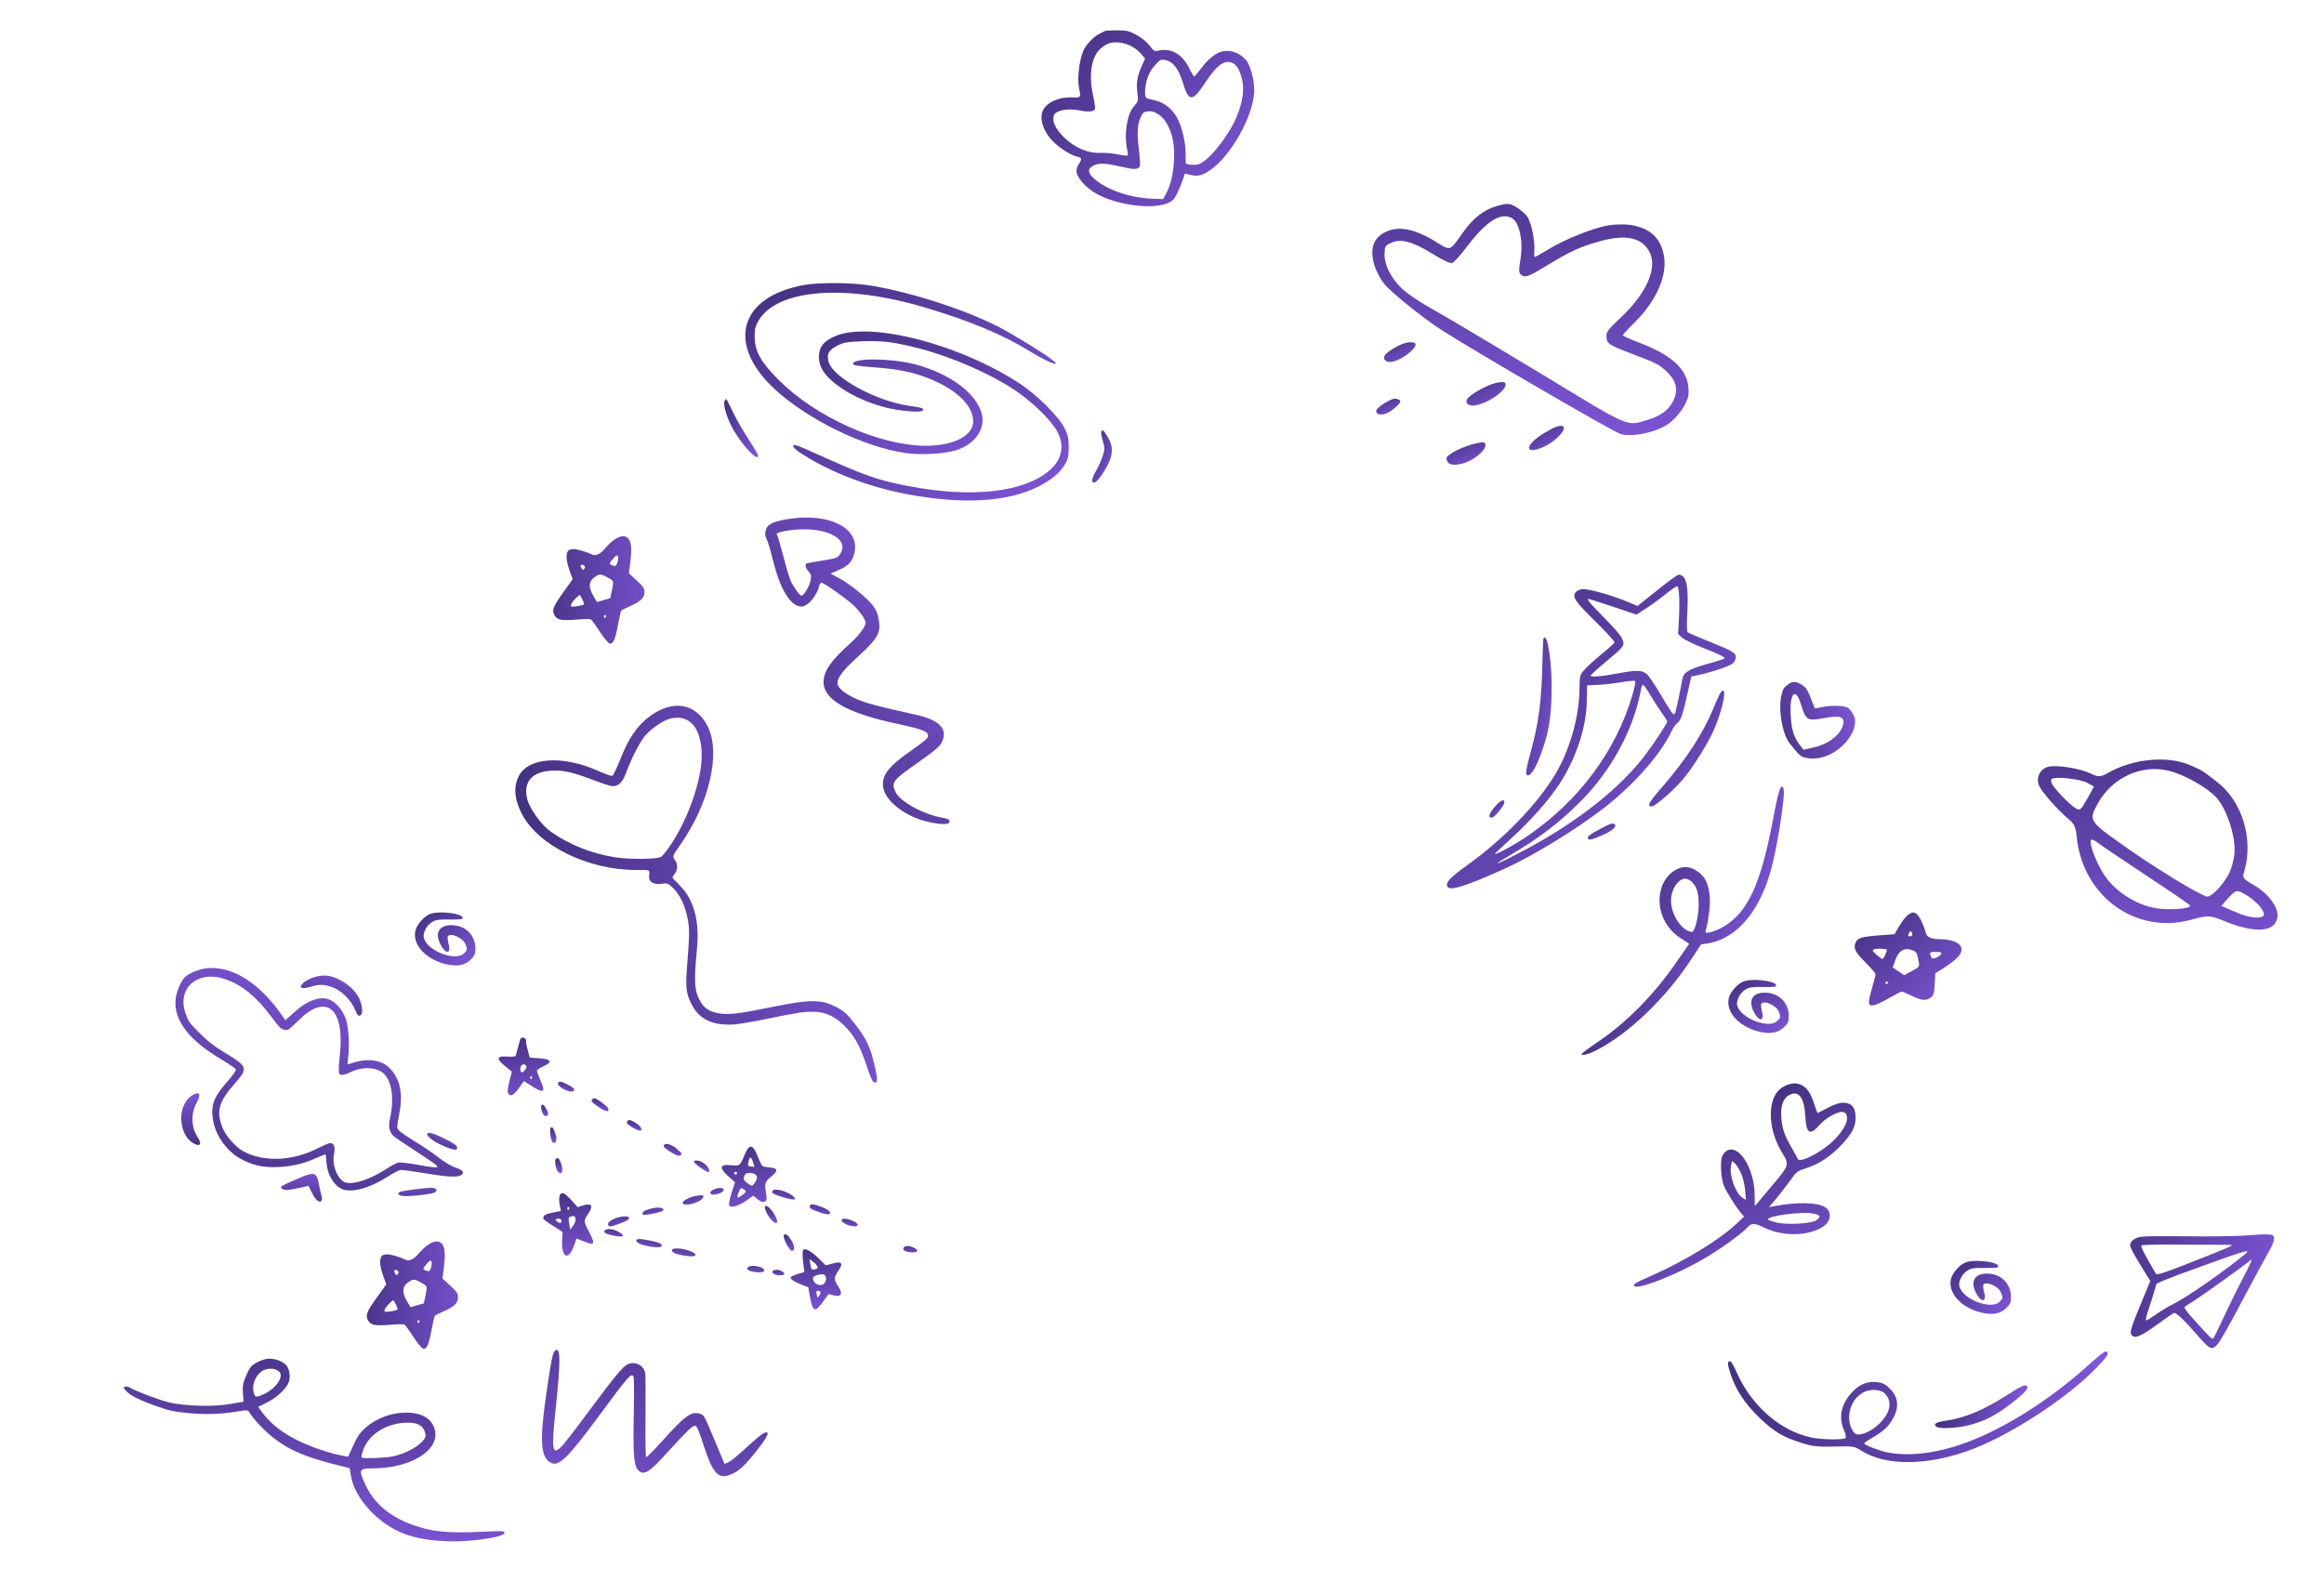<svg width="1067" height="732" viewBox="0 0 1067 732" fill="none" xmlns="http://www.w3.org/2000/svg">
<path d="M748.959 103.33C746.396 102.915 741.676 102.959 738.556 103.457C731.46 104.661 718.221 109.949 710.67 114.634C707.508 116.569 704.777 118.139 704.549 118C704.397 117.907 704.287 116.378 704.468 114.714C704.745 110.498 703.124 102.724 701.451 99.824C700.606 98.474 698.376 96.487 696.4 95.281C693.131 93.288 692.337 93.221 687.715 94.473C681.501 96.111 676.415 100.003 671.642 106.801C665.296 115.667 666.322 115.353 658.72 110.716C649.218 104.92 641.698 103.569 635.839 106.677C630.242 109.526 628.72 114.757 631.256 122.568C632.093 124.958 633.99 128.516 635.625 130.453C638.772 134.356 653.968 146.549 662.085 151.709C678.851 162.353 740.681 198.293 743.958 199.248C748.94 200.826 759.343 198.819 765.083 195.222C769.933 192.229 774.921 185.249 775.244 180.958C775.903 170.815 769.115 163.647 752.697 157.391C748.631 155.85 745.206 154.283 745.071 153.992C745.058 153.671 747.307 151.18 750.139 148.419C760.513 138.251 765.752 126.414 763.869 117.018C762.295 109.168 757.7 104.903 748.959 103.33ZM757.341 115.751C761.119 123.066 755.88 134.903 743.864 146.053C738.078 151.606 737.538 152.32 737.551 154.521C737.739 157.976 738.271 158.3 751.902 163.483C759.959 166.518 761.876 167.479 764.984 170.419C769.246 174.376 770.409 178.112 768.878 182.503C767.145 187.396 763.224 190.747 756.824 192.689C746.49 195.781 749.534 197.116 707.755 171.736C687.412 159.432 665.456 146.353 658.856 142.64C645.426 135.075 641.224 131.363 637.582 124.339C636.377 122.038 635.519 118.487 635.687 116.502C635.821 113.034 635.96 112.805 638.459 111.615C642.997 109.477 648.089 110.704 657.211 116.268C663.064 119.838 665.758 121.064 666.784 120.75C667.611 120.42 670.739 117.003 673.718 112.974C682.575 101.36 689.282 97.204 694.375 100.31C697.72 102.351 699.468 111.455 698.048 119.254C697.168 124.459 697.236 125.544 698.832 126.518C700.428 127.492 702.037 126.907 709.833 122.162C721.42 115.136 725.037 113.48 734.743 110.735C746.529 107.485 753.91 109.064 757.341 115.751Z" fill="url(#paint0_linear_35_592)"/>
<path d="M686.292 175.974C682.036 177.137 674.81 181.289 673.65 183.192C672.396 185.246 674.584 186.789 677.721 186.093C684.514 184.703 692.904 178.129 690.982 175.808C690.589 175.255 688.466 175.317 686.292 175.974Z" fill="url(#paint1_linear_35_592)"/>
<path d="M714.702 195.913C713.554 196.257 710.746 197.781 708.26 199.292C700.11 204.447 699.892 208.908 708.014 205.51C716.089 202.188 722.005 193.687 714.702 195.913Z" fill="url(#paint2_linear_35_592)"/>
<path d="M645.82 157.342C642.852 157.933 636.837 161.468 635.816 163.142C634.841 164.739 635.809 166.06 637.992 166.243C642.328 166.487 652.069 159.066 649.485 157.49C648.877 157.119 647.243 157.062 645.82 157.342Z" fill="url(#paint3_linear_35_592)"/>
<path d="M675.841 204.051C673.055 204.857 669.162 206.45 667.183 207.643C664.266 209.518 663.819 210.081 664.267 211.398C664.998 213.619 667.806 213.974 672.277 212.63C676.549 211.269 681.436 207.36 681.913 205.04C682.342 202.797 681.396 202.637 675.841 204.051Z" fill="url(#paint4_linear_35_592)"/>
<path d="M640.566 183.055C639.147 182.816 633.132 186.351 632.064 188.101C631.693 188.709 631.824 189.52 632.356 189.845C634.181 190.958 636.967 190.152 640.103 187.575C643.669 184.635 643.8 183.567 640.566 183.055Z" fill="url(#paint5_linear_35_592)"/>
<path d="M369.102 130.878C339.41 136.276 333.303 157.931 355.653 178.677C370.727 192.594 396.325 205.145 415.557 208.007C422.834 209.047 433.619 208.462 439.077 206.706C447.133 204.17 452.136 197.536 450.967 191.033C449.148 181.213 436.543 171.523 419.845 167.231C409.385 164.565 392.557 164.305 391.712 166.841C391.388 167.816 392.687 168.012 403.602 168.857C414.583 169.702 422.769 171.783 430.89 175.75C440.961 180.693 446.809 187.196 446.809 193.439C446.809 200.073 437.972 204.69 425.108 204.69C403.862 204.69 374.625 191.618 357.472 174.45C349.351 166.321 346.492 161.248 346.492 154.615C346.427 151.103 346.752 149.867 348.246 147.266C356.823 132.634 388.399 130.228 425.368 141.413C445.574 147.461 460.258 153.639 472.407 161.053C480.984 166.321 487.741 169.052 483.388 165.475C479.879 162.549 463.961 152.794 457.529 149.607C441.091 141.413 416.012 133.544 398.015 130.878C389.763 129.707 375.535 129.707 369.102 130.878Z" fill="url(#paint6_linear_35_592)"/>
<path d="M389.308 152.729C384.046 153.51 378.978 156.111 377.354 158.777C375.34 162.029 375.534 166.646 377.873 170.288C382.032 176.921 394.051 183.945 406.656 187.131C412.763 188.692 423.029 189.603 423.679 188.562C424.328 187.522 423.419 187.196 417.831 186.416C402.563 184.335 382.616 173.54 380.472 166.256C379.368 162.679 380.472 160.663 384.695 158.582C387.424 157.216 389.049 156.956 396.39 156.696C405.551 156.371 411.074 157.151 422.769 160.208C437.323 164.045 454.54 171.589 465.91 179.132C473.642 184.205 482.738 193.114 485.402 198.122C488.91 204.69 487.611 211.063 481.763 216.071C470.003 226.151 445.899 228.817 416.856 223.159C402.173 220.298 397.43 218.607 370.921 206.641C367.543 205.145 364.684 204.105 364.489 204.3C363.515 205.21 365.399 206.901 371.506 210.478C384.176 218.022 401.003 224.135 417.181 227.061C442.066 231.679 462.402 230.508 476.371 223.615C482.608 220.493 486.506 217.307 488.91 213.274C490.405 210.673 490.664 209.503 490.664 205.341C490.664 201.243 490.34 199.813 488.715 196.561C486.051 191.228 476.241 181.474 468.314 176.206C444.275 160.338 408.475 149.673 389.308 152.729Z" fill="url(#paint7_linear_35_592)"/>
<path d="M332.783 183.944C331.873 185.31 333.238 190.513 335.707 195.455C339.605 203.194 348.051 212.624 348.051 209.177C348.051 208.722 345.972 205.21 343.438 201.308C340.905 197.471 337.721 191.813 336.292 188.757C334.862 185.7 333.563 183.229 333.433 183.229C333.303 183.229 332.978 183.554 332.783 183.944Z" fill="url(#paint8_linear_35_592)"/>
<path d="M505.608 198.187C505.413 198.512 505.738 200.463 506.323 202.414C507.297 205.796 507.297 206.316 506.258 209.438C505.673 211.323 504.309 214.315 503.269 216.136C501.19 219.843 500.865 221.599 502.359 221.599C503.529 221.599 506.842 217.176 508.922 212.819C511.131 208.202 511.001 204.43 508.532 200.593C506.518 197.342 506.258 197.146 505.608 198.187Z" fill="url(#paint9_linear_35_592)"/>
<path d="M768.632 265.115C767.55 265.804 763.308 269.075 759.261 272.339L751.861 278.258L746.782 276.157C739.923 273.337 729.745 270.438 726.888 270.537C725.395 270.589 724.177 271.087 723.427 271.959C721.679 274.037 723.187 276.262 732.811 285.688C737.591 290.402 741.376 294.565 741.262 295.024C741.146 295.419 738.498 297.789 735.4 300.304C732.302 302.819 728.774 306.066 727.523 307.476C725.272 310.027 725.272 310.027 725.14 317.45C724.913 329.626 720.503 344.876 714.11 355.445C705.568 369.667 690.316 385.36 673.317 397.534C665.643 403.072 663.701 405.157 664.48 407.017C665.471 409.325 672.418 407.196 690.597 399.015C703.718 393.093 723.516 381.016 736.62 370.865C749.914 360.576 762.612 346.209 767.328 336.024C768.113 334.305 769.476 332.37 770.302 331.821C771.76 330.729 772.587 328.358 775.342 315.963L776.522 310.651L780.266 309.87C787.231 308.261 794.361 305.801 795.682 304.518C796.436 303.776 796.978 302.521 796.948 301.676C796.88 299.727 795.156 298.745 783.883 294.257C779.268 292.401 775.174 290.591 774.84 290.342C774.437 289.966 774.371 286.194 774.703 280.781C775.205 270.938 774.512 265.952 772.514 264.59C770.982 263.537 770.982 263.537 768.632 265.115ZM770.977 274.599C771.074 277.394 770.984 282.277 770.768 285.408L770.447 291.146L772.394 292.9C773.532 293.837 777.896 295.962 782.048 297.575C789.825 300.623 792.273 301.839 791.709 302.444C791.519 302.581 787.791 303.817 783.347 305.013C775.045 307.449 772.881 308.761 772.347 312.098C771.426 317.401 769.586 326.184 769.103 327.242C768.557 328.368 768.425 328.307 767.197 326.658C766.447 325.643 764.103 321.82 761.959 318.121C759.815 314.421 757.214 310.672 756.204 309.666C753.989 307.661 751.45 307.554 741.957 309.381C735.175 310.658 730.312 311.023 730.285 310.243C730.276 309.983 733.678 306.871 737.848 303.407C744.293 298.042 745.421 296.832 745.369 295.337C745.29 293.062 743.115 290.34 735.23 282.35C729.705 276.751 728.345 275.041 729.384 275.005C729.579 274.998 734.642 276.644 740.56 278.586L751.35 282.245L755.672 279.426C758.025 277.913 762.146 274.906 764.676 272.866C767.268 270.759 769.746 269.111 770.075 269.23C770.534 269.344 770.871 271.544 770.977 274.599ZM749.452 319.272C741.889 344.783 725.186 367.358 701.952 383.458C696.177 387.499 686.354 392.916 686.324 392.071C686.32 391.941 689.594 388.899 693.563 385.247C702.765 376.923 711.646 366.853 716.453 359.268C723.91 347.491 728.43 333.538 728.538 321.691L728.686 314.723L733.618 314.487C736.345 314.392 741.202 313.832 744.368 313.267C747.598 312.699 750.451 312.469 750.72 312.72C751.051 312.904 750.441 315.919 749.452 319.272ZM757.844 319.435C758.676 320.903 760.737 324.085 762.381 326.5C764.09 328.913 765.466 331.078 765.473 331.273C765.5 332.053 760.254 340.109 755.782 346.121C744.292 361.553 724.619 377.204 700.237 390.22C687.853 396.768 683.366 398.616 691.902 393.569C706.747 384.853 716.119 377.695 726.104 367.586C739.543 353.974 749.447 335.93 753.006 318.627C753.947 313.909 753.944 313.844 755.165 315.299C755.777 316.058 757.011 317.902 757.844 319.435Z" fill="url(#paint10_linear_35_592)"/>
<path d="M708.627 293.167C708.506 293.431 708.255 299.296 708.103 306.134C707.732 321.634 706.404 332.027 703.116 344.049C700.406 353.97 700.154 356.061 701.517 356.013C703.4 355.948 706.146 350.777 708.899 342.091C711.129 335.181 712.036 329.488 712.347 319.717C712.85 306.164 710.59 289.78 708.627 293.167Z" fill="url(#paint11_linear_35_592)"/>
<path d="M789.606 318.59C789.115 319.453 787.731 322.625 786.471 325.662C781.856 336.885 774.016 348.871 763.016 361.552C757.013 368.398 755.977 370.386 758.314 370.305C759.938 370.249 767.953 363.332 772.515 358.033C776.64 353.269 783.606 342.355 786.446 336.14C790.193 328.005 792.867 317.045 791.049 317.109C790.725 317.12 790.098 317.792 789.606 318.59Z" fill="url(#paint12_linear_35_592)"/>
<path d="M686.29 370.533C683.539 373.688 683.083 375.525 684.966 375.46C686.2 375.417 690.75 369.793 690.7 368.363C690.641 366.673 688.85 367.516 686.29 370.533Z" fill="url(#paint13_linear_35_592)"/>
<path d="M734.174 380.906C730.982 382.578 728.951 384.016 728.974 384.666C729.021 386.03 730.316 385.855 735.248 383.731C739.922 381.682 742.199 379.846 741.511 378.763C740.758 377.683 739.726 377.914 734.174 380.906Z" fill="url(#paint14_linear_35_592)"/>
<path d="M238.365 356.04C235.636 361.041 236.061 366.981 239.678 373.911C247.312 388.444 270.304 399.637 292.358 399.495C298.56 399.445 298.341 399.362 298.031 401.827C297.631 404.835 299.759 406.35 303.709 405.836C306.291 405.423 306.821 405.603 309.063 407.836C312.428 411.185 314.792 416.372 315.86 422.65C316.63 427.622 316.589 429.012 315.423 444.099C314.678 453.2 315.057 456.29 317.344 460.813C320.916 468.016 326.863 470.951 336.819 470.448C338.941 470.285 345.829 469.183 352.149 467.848C367.137 464.773 369.04 464.527 373.914 464.631C378.983 464.674 383.515 466.864 387.758 471.103C392.244 475.568 394.864 480.332 397.866 489.304C399.901 495.369 400.623 496.932 401.53 497.081C403.034 497.282 403.029 495.605 401.522 489.161C399.587 480.784 397.778 477.039 392.902 470.693C389.179 465.84 387.929 464.656 384.985 463.007C377.569 458.805 372.552 458.724 354.483 462.41C338.868 465.615 334.072 466.176 329.294 465.203C324.478 464.177 321.888 461.794 320.044 456.553C318.818 452.95 318.803 447.917 320.058 434.847C321.114 423.842 318.836 414.429 313.605 408.258C311.953 406.402 310.096 404.373 309.521 403.905C308.612 403.197 308.596 402.728 309.461 401.706C311.193 399.662 311.39 397.039 309.911 394.979C308.659 393.236 308.621 393.183 312.316 387.968C325.68 368.927 331.038 345.866 324.944 333.59C319.61 322.929 309.065 321.053 298.427 328.851C292.659 333.072 288.694 338.801 284.951 348.293C283.225 352.574 281.513 356.205 281.083 356.273C280.637 356.433 277.476 355.26 273.958 353.703C258.224 346.826 242.874 347.839 238.365 356.04ZM250.689 354.157C256.572 353.216 261.909 354.188 270.849 357.616C275.493 359.406 280.038 360.946 281.013 360.967C284.051 361.187 285.964 359.173 287.785 354.023C289.945 348.23 293.641 341.013 296.043 338.008C298.829 334.647 304.446 330.774 307.791 329.973C316.624 327.795 322.12 334.336 322.164 346.874C322.211 357.968 316.186 375.423 308.122 387.697C306.392 390.3 304.389 392.859 303.703 393.351C301.961 394.602 289.594 394.755 282.323 393.65C271.514 391.964 261.159 387.79 252.816 381.851C248.599 378.874 243.214 371.372 242.068 366.991C240.273 360.034 243.425 355.29 250.689 354.157Z" fill="url(#paint15_linear_35_592)"/>
<path d="M417.647 572.242C415.799 571.825 414.118 572.873 414.924 573.99C415.57 574.995 419.904 575.48 420.984 574.726C421.718 574.128 419.836 572.737 417.647 572.242Z" fill="url(#paint16_linear_35_592)"/>
<path d="M343.875 526.85C343.38 527.218 342.408 528.84 341.74 530.594C339.858 535.227 339.528 535.473 335.912 535.093C330.336 534.457 329.94 536.162 334.611 540.369L337.442 542.897L335.916 547.7C335.031 550.333 334.508 552.901 334.786 553.412C335.369 554.849 338.849 553.945 342.508 551.422L345.822 549.055L347.842 550.701C349.314 551.885 350.155 552.154 351.028 551.811C352.119 551.382 352.171 550.626 351.644 547.405C350.956 543.279 351.242 542.527 354.47 539.942C357.368 537.602 357.052 536.351 353.415 536.115C351.94 535.959 350.395 535.675 350.075 535.452C349.702 535.192 348.751 533.261 347.965 531.207C346.34 527.062 345.3 525.941 343.875 526.85ZM345.851 534.014L346.407 535.829L344.789 535.651C343.351 535.442 343.228 535.277 343.603 533.716C343.841 532.693 344.112 531.85 344.223 531.69C344.595 531.157 345.347 532.236 345.851 534.014ZM346.653 542.975C345.389 544.789 345.298 544.806 343.273 543.394C341.887 542.428 341.273 541.604 341.469 540.869C341.924 538.966 342.546 538.528 344.671 538.661C347.552 538.846 348.326 540.575 346.653 542.975ZM338.261 539.108C338.075 539.375 337.676 539.493 337.356 539.27C337.09 539.085 337.009 538.632 337.195 538.365C337.418 538.045 337.833 538.017 338.1 538.203C338.42 538.426 338.484 538.788 338.261 539.108ZM341.274 548.421C338.45 550.655 337.917 550.283 339.318 547.137C340.076 545.367 340.294 545.281 341.52 546.136C342.799 547.028 342.778 547.171 341.274 548.421Z" fill="url(#paint17_linear_35_592)"/>
<path d="M388.955 559.775C387.645 559.496 386.506 559.654 386.406 560.138C385.94 561.716 392.04 563.986 393.651 562.81C394.55 562.089 391.863 560.375 388.955 559.775Z" fill="url(#paint18_linear_35_592)"/>
<path d="M375.438 553.604C373.11 552.853 372.226 552.872 371.849 553.64C371.356 554.802 371.979 555.157 377.115 556.993C379.139 557.611 380.667 557.804 381.002 557.324C381.671 556.363 379.502 554.931 375.438 553.604Z" fill="url(#paint19_linear_35_592)"/>
<path d="M358.799 546.684C356.002 545.924 354.283 546.232 354.525 547.59C354.702 548.585 363.981 551.406 364.88 550.685C365.779 549.964 362.133 547.581 358.799 546.684Z" fill="url(#paint20_linear_35_592)"/>
<path d="M351.42 553.749C350.473 554.199 352.263 558.221 354.257 560.245C358.033 564.145 357.418 559.119 353.557 555C352.746 554.118 351.856 553.577 351.42 553.749Z" fill="url(#paint21_linear_35_592)"/>
<path d="M239.155 476.773C238.858 477.2 238.259 479.082 237.804 480.984C237.349 482.887 236.825 484.661 236.639 484.928C236.453 485.195 234.792 485.306 232.902 485.177C228.024 484.79 227.653 486.117 231.801 489.483L235.027 492.128L233.81 496.828C232.942 500.346 232.875 501.805 233.654 502.506C234.784 503.611 236.156 502.665 238.759 498.93L240.507 496.423L244.456 498.938C249.616 502.216 250.568 501.532 248.174 496.217C247.228 494.052 246.495 492.035 246.521 491.657C246.547 491.279 247.882 490.386 249.521 489.626C254.001 487.516 253.125 486.272 247.039 485.914L243.258 485.657L242.236 482.012C241.684 479.963 241.399 478.099 241.547 477.886C241.696 477.672 241.365 477.125 240.779 476.716C240.193 476.307 239.453 476.346 239.155 476.773ZM241.122 491.223C239.735 492.872 239.213 492.826 238.906 491.106C238.637 489.333 240.27 488.014 241.363 489.172C241.891 489.778 241.823 490.444 241.122 491.223ZM244.269 495.002C244.243 495.38 243.95 495.573 243.684 495.387C243.364 495.164 243.284 494.712 243.469 494.445C243.693 494.125 243.948 493.986 244.055 494.06C244.214 494.171 244.332 494.571 244.269 495.002Z" fill="url(#paint22_linear_35_592)"/>
<path d="M320.218 532.953C317.699 532.704 318.18 533.832 321.645 536.247C323.564 537.584 325.258 538.448 325.407 538.234C326.485 536.687 323.008 533.154 320.218 532.953Z" fill="url(#paint23_linear_35_592)"/>
<path d="M307.928 525.815C306.607 525.211 305.563 525.118 305.048 525.63C304.33 526.319 304.592 526.739 306.777 528.263C308.163 529.228 309.98 530.257 310.785 530.58C312.521 531.156 313.648 529.881 312.209 528.878C311.622 528.469 310.951 527.842 310.599 527.438C310.3 527.071 309.09 526.308 307.928 525.815Z" fill="url(#paint24_linear_35_592)"/>
<path d="M382.322 580.201L379.113 581.056L376.393 578.368C372.916 574.835 369.782 572.968 368.825 573.886C368.437 574.329 368.351 576.726 368.728 579.367L369.294 584.121L366.41 584.965C364.813 585.437 363.302 586.128 363.079 586.448C362.559 587.195 364.637 588.644 368.196 590.015L371.094 591.084L371.949 595.88C373.162 602.434 374.254 602.798 377.729 597.927L380.385 594.229L382.878 594.857C386.303 595.738 387.115 594.005 384.841 590.677C382.797 587.587 382.763 586.613 384.957 583.465C387.337 580.05 386.457 579.04 382.322 580.201ZM375.227 581.518C375.622 582.428 375.511 582.588 374.063 582.847C372.578 583.16 372.508 583.032 372.089 580.679L371.601 578.199L373.2 579.313C374.106 579.945 374.986 580.954 375.227 581.518ZM379.26 586.866C379.373 587.5 379.082 588.486 378.599 589.179C377.52 590.727 374.628 590.217 373.587 588.302C372.775 586.627 373.349 585.917 375.866 585.373C378.113 584.877 378.97 585.237 379.26 586.866ZM376.132 594.991C375.351 596.111 375.298 596.074 374.955 594.408C374.676 593.104 374.829 592.656 375.495 592.724C376.81 592.768 377.062 593.657 376.132 594.991Z" fill="url(#paint25_linear_35_592)"/>
<path d="M289.509 514.405C288.865 514.193 288.157 514.413 287.929 514.968C287.568 515.826 288.027 516.304 290.233 517.684C293.367 519.551 295.023 519.674 294.355 518.02C293.927 516.929 291.512 515.167 289.509 514.405Z" fill="url(#paint26_linear_35_592)"/>
<path d="M272.774 504.327C272.45 504.338 271.955 504.707 271.658 505.134C271.323 505.614 272.08 506.459 274.586 508.205C277.997 510.582 280.01 510.876 279.203 508.966C278.722 507.838 273.626 504.127 272.774 504.327Z" fill="url(#paint27_linear_35_592)"/>
<path d="M328.944 545.773C326.512 546.535 325.496 547.651 326.562 548.394C327.469 549.025 331.258 548.02 332.002 546.953C332.857 545.726 331.157 545.096 328.944 545.773Z" fill="url(#paint28_linear_35_592)"/>
<path d="M359.918 567.123C359.137 568.243 362.517 574.642 363.694 574.431C365.051 574.188 364.845 571.984 363.276 569.463C361.722 567.033 360.55 566.216 359.918 567.123Z" fill="url(#paint29_linear_35_592)"/>
<path d="M258.952 497.229C257.63 496.625 256.64 496.569 256.305 497.049C255.115 498.757 261.835 502.41 263.345 500.925C264.228 500.114 263.076 499.152 258.952 497.229Z" fill="url(#paint30_linear_35_592)"/>
<path d="M319.551 549.136C316.656 549.654 313.246 551.479 313.407 552.384C313.729 554.194 320.994 552.52 322.593 550.226C323.56 548.838 322.718 548.569 319.551 549.136Z" fill="url(#paint31_linear_35_592)"/>
<path d="M248.602 507.534C248.044 508.334 248.998 511.853 249.962 512.287C251.534 512.986 252.192 511.701 251.097 509.749C249.954 507.525 249.123 506.787 248.602 507.534Z" fill="url(#paint32_linear_35_592)"/>
<path d="M356.551 583.088C353.213 583.219 354.532 585.644 357.94 585.641C358.877 585.66 359.819 585.445 360.042 585.125C360.525 584.431 358.175 583.031 356.551 583.088Z" fill="url(#paint33_linear_35_592)"/>
<path d="M346.816 581.376C344.174 580.962 342.057 582.181 343.55 583.221C344.989 584.224 350.064 584.67 350.659 583.816C351.402 582.749 349.926 581.799 346.816 581.376Z" fill="url(#paint34_linear_35_592)"/>
<path d="M252.947 517.776C252.075 518.119 252.781 523.923 253.847 524.666C255.073 525.52 255.932 523.265 255.184 521.158C254.028 517.816 253.767 517.396 252.947 517.776Z" fill="url(#paint35_linear_35_592)"/>
<path d="M299.291 554.911C295.757 555.778 294.587 556.548 295.121 557.713C295.378 558.367 303.814 556.716 304.409 555.863C305.264 554.636 302.463 554.11 299.291 554.911Z" fill="url(#paint36_linear_35_592)"/>
<path d="M255.111 532.284C254.367 533.351 255.396 537.556 256.585 538.464C258.024 539.467 258.581 537.873 257.847 535.063C257.113 532.252 255.966 531.057 255.111 532.284Z" fill="url(#paint37_linear_35_592)"/>
<path d="M312.962 573.476C309.026 572.873 307.223 573.756 309.355 575.242C310.901 576.32 318.143 577.404 319.079 576.63C320.143 575.786 316.951 574.116 312.962 573.476Z" fill="url(#paint38_linear_35_592)"/>
<path d="M286.124 558.576C282.728 558.904 278.919 560.847 279.161 562.205C279.403 563.562 280.143 563.523 284.868 561.743C287.72 560.719 288.927 559.896 288.814 559.262C288.702 558.629 287.876 558.45 286.124 558.576Z" fill="url(#paint39_linear_35_592)"/>
<path d="M298.367 569.645C293.233 568.604 291.391 568.747 292.351 570.209C293.558 572.001 303.708 573.685 303.759 572.135C303.837 571.001 302.979 570.641 298.367 569.645Z" fill="url(#paint40_linear_35_592)"/>
<path d="M267.715 553.514L265.246 554.33L262.921 551.758C261.689 550.344 260.062 548.814 259.316 548.294C257.344 546.92 256.213 549.223 256.927 552.971L257.529 556.085L253.782 556.803C251.429 557.224 249.827 557.931 249.578 558.63C249.106 559.648 249.511 560.089 253.727 562.79L258.316 565.75L258.139 568.163C257.424 577.257 260.745 579.651 263.539 572.006L264.726 568.712L266.335 569.357C271.072 571.311 271.753 571.469 272.274 570.722C272.572 570.295 271.807 568.098 270.573 565.89C268.005 561.167 267.929 560.48 269.788 557.813C272.577 553.811 271.834 552.263 267.715 553.514ZM261.297 555.224C261.111 555.491 260.819 555.683 260.712 555.609C260.552 555.497 260.471 555.045 260.498 554.667C260.561 554.235 260.816 554.096 261.083 554.282C261.402 554.505 261.52 554.904 261.297 555.224ZM264.265 559.829C264.378 560.462 263.863 561.769 263.157 562.782L261.818 564.703L261.302 561.807C260.867 559.363 261.021 558.916 262.091 558.631C263.597 558.174 264.007 558.381 264.265 559.829ZM257.708 561.283C257.554 561.731 256.888 561.663 256.035 561.069C254.756 560.177 254.724 559.996 255.794 559.711C257.172 559.325 258.041 560.009 257.708 561.283Z" fill="url(#paint41_linear_35_592)"/>
<path d="M280.394 564.412C277.95 564.056 276.35 565.556 278.278 566.425C280.314 567.368 285.506 568.213 285.915 567.626C286.473 566.825 283.073 564.773 280.394 564.412Z" fill="url(#paint42_linear_35_592)"/>
<path d="M793.716 628.255C796.013 636.794 800.483 644.082 807.984 651.199C814.729 657.601 818.747 659.98 827.186 662.614C832.008 664.145 834.591 664.447 842.127 664.253C850.765 664.031 851.411 664.106 854.358 666.007C865.731 673.485 885.953 673.149 906.202 665.226C924.495 658.042 949.303 641.726 962.369 628.24C966.844 623.619 967.821 622.306 967.613 621.392C967.154 619.702 966.205 620.325 958.794 626.906C941.551 642.431 921.523 655.222 904.045 661.925C890.666 667.142 877.013 668.965 866.707 666.977C862.591 666.117 855.949 663.575 855.882 662.795C855.874 662.52 857.817 661.228 860.172 659.88C865.198 656.946 867.481 654.635 869.579 650.535C871.764 646.249 871.467 642.026 868.714 638.786C865.869 635.549 864.237 634.718 860.601 634.581C856.459 634.412 852.785 636.299 849.487 640.246C845.122 645.508 844.171 651.234 846.665 656.825C847.35 658.371 847.667 659.926 847.309 660.303C846.415 661.246 836.296 661.138 831.486 660.066C817.474 657.07 804.389 645.728 797.647 630.821C796.277 627.729 794.83 625.192 794.507 625.154C793.305 624.909 793.099 625.788 793.716 628.255ZM855.533 639.355C858.295 637.767 863.265 637.915 865.152 639.706C868.832 643.197 868.229 648.179 863.351 653.224C859.326 657.465 853.414 659.916 851.527 658.126C849.169 655.887 848.299 650.852 849.53 647.004C850.852 643.154 852.276 641.37 855.533 639.355Z" fill="url(#paint43_linear_35_592)"/>
<path d="M888.873 655.05C890.1 656.214 897.633 655.929 903.619 654.533C911.522 652.629 917.552 649.393 926.19 642.274C930.15 639.046 931.482 637.264 930.539 636.369C929.784 635.653 927.695 636.626 921.683 640.505C910.968 647.355 902.468 651.022 893.812 652.303C888.819 653.029 887.552 653.797 888.873 655.05Z" fill="url(#paint44_linear_35_592)"/>
<path d="M977.973 571.928C978.144 573.165 980.222 576.928 984.352 583.535L987.236 588.242L982.96 598.606C978.036 610.503 977.618 612.077 978.892 613.285C980.401 614.718 983.129 613.544 990.435 608.207C994.269 605.396 997.699 603.008 998.156 602.905C999.115 602.65 1003.03 606.366 1009.06 613.337C1014.7 619.859 1015.4 620.163 1018.22 617.194C1019.2 616.157 1024.3 607.198 1029.46 597.318C1034.71 587.435 1040.01 577.597 1041.33 575.357C1044.15 570.594 1044.73 568.097 1043.32 567.121C1042.71 566.723 1038.67 566.735 1034.17 567.127C1029.67 567.518 1019.61 567.823 1011.79 567.748C987.927 567.58 985.997 567.63 983.108 567.934C980.22 568.238 977.788 570.14 977.973 571.928ZM994.974 571.491C1001.18 571.561 1010.29 571.603 1015.16 571.57C1020.03 571.536 1024.31 571.656 1024.64 571.786C1025.24 572 1021.97 573.372 1001.95 581.243C993.119 584.689 990.245 585.544 989.813 584.866C985 576.805 982.722 572.404 983.169 571.933C983.437 571.65 988.72 571.468 994.974 571.491ZM1013.24 580.585C1030.82 574.248 1033.74 573.437 1030.82 575.857C1021.01 583.925 1003.9 595.814 997.681 598.871C995.458 599.985 991.972 602.052 989.898 603.577C987.821 605.01 985.786 606.303 985.374 606.36C984.962 606.417 985.492 603.874 986.606 600.811C987.628 597.75 988.858 593.902 989.276 592.328L990.075 589.503L993.254 588.042C995.073 587.259 1004.04 583.856 1013.24 580.585ZM1007.84 596.954C1011.86 594.414 1032.03 579.964 1033.28 578.644C1034.49 577.464 1033.15 580.579 1029.69 587.151C1027.68 590.881 1023.93 598.518 1021.32 604.102C1018.75 609.64 1016.39 614.39 1016.13 614.673C1015.63 615.191 1014.03 613.577 1005.45 603.913C1003.84 602.115 1002.73 600.442 1003 600.159C1003.23 599.924 1005.44 598.441 1007.84 596.954Z" fill="url(#paint45_linear_35_592)"/>
<path d="M350.742 658.02C349.902 658.372 346.446 661.23 342.995 664.437C339.545 667.645 335.839 670.748 334.725 671.286L332.676 672.285L327.954 661.02C323.282 649.875 323.207 649.695 321.29 649.16C317.346 647.995 314.374 650.157 303.911 661.869C300.197 665.962 296.917 669.239 296.662 669.135C296.407 669.031 296.237 660.719 296.354 650.736C296.446 640.694 296.409 631.692 296.247 630.632C295.671 627.07 291.761 624.975 288.402 626.383C286.063 627.363 282.734 631.366 271.327 646.714C264.98 655.292 258.878 663.275 257.699 664.332C253.575 668.456 253.11 665.833 255.063 647.614C257.428 624.995 257.431 618.442 254.959 620.112C253.8 620.88 253.071 624.356 250.877 639.647C247.655 661.568 248.18 669.379 252.976 671.737C256.615 673.522 260.704 669.484 274.616 650.69C288.726 631.531 289.984 630.158 290.863 632.255C291.115 632.854 291.177 639.732 291.001 647.555C290.561 669.72 290.994 674.118 293.908 675.855C296.176 677.229 298.899 675.313 306.491 666.847C315.806 656.602 318.293 654.291 319.399 654.743C319.995 654.987 321.125 657.683 322.931 663.337C327.302 676.792 329.773 679.491 335.59 677.052C339.489 675.418 342.01 673.022 347.939 665.465C352.815 659.265 353.68 656.788 350.742 658.02Z" fill="url(#paint46_linear_35_592)"/>
<path d="M817.843 319.543C816.371 325.932 818.338 337.075 821.66 341.291C826.367 347.322 826.805 347.603 830.079 348.16C836.463 349.169 843.92 345.616 848.483 339.589C851.829 335.097 852.636 330.828 850.632 327.69C849.907 326.53 848.984 325.32 848.546 325.039C846.869 324.04 841.599 323.824 837.518 324.525L833.222 325.319L831.407 320.681C829.988 316.992 829.135 315.672 827.438 314.583C824.592 312.757 822.932 312.695 820.887 314.317C818.717 316.013 818.597 316.321 817.843 319.543ZM824.686 318.993C825.288 319.38 826.299 321.417 826.895 323.498C829.006 330.565 829.792 331.147 836.712 329.875C844.8 328.348 847.012 328.996 846.247 332.596C845.284 337.228 839.54 341.725 832.713 343.212L828.008 344.283L826.29 342.023C823.891 339.018 822.672 335.379 822.275 330.338C821.589 322.255 822.606 317.659 824.686 318.993Z" fill="url(#paint47_linear_35_592)"/>
<path d="M762.884 407.484C760.062 416.095 763.68 425.75 771.672 430.878L775.558 433.371L769.545 442.019C759.138 457.034 746.775 469.558 733.571 478.455C729.438 481.284 726.039 483.812 726.098 484.081C726.349 485.015 729.883 483.963 734.044 481.692C748.246 474.13 764.769 458.254 775.865 441.443L780.992 433.693L784.534 433.11C796.993 430.914 807.244 419.273 812.6 401.172C814.622 394.287 816.555 384.411 818.103 373.207C819.264 364.534 819.288 361.847 818.302 361.215C817.372 360.618 816.166 364.785 813.897 376.992C808.41 405.895 802.423 418.959 791.466 425.438C788.523 427.255 784.005 428.756 783.184 428.229C782.965 428.089 783.058 427.222 783.4 426.207C783.762 425.281 784.332 421.864 784.727 418.72C785.539 412.757 784.845 407.217 782.797 403.664C781.196 400.861 777.091 398.227 774.204 398.15C769.602 397.977 764.697 402.009 762.884 407.484ZM772.41 403.716C774.308 402.926 776.767 404.272 778.348 406.985C780.599 410.823 780.373 420.327 777.924 426.553C777.336 427.951 776.996 428.119 775.582 427.674C771.209 426.181 767.153 419.255 767.192 413.413C767.156 409.376 769.599 404.845 772.41 403.716Z" fill="url(#paint48_linear_35_592)"/>
<path d="M352.407 248.568C352.829 249.621 354.055 253.839 355.07 257.957C357.932 269.55 362.311 277.235 366.614 278.296C368.328 278.761 368.961 278.6 370.81 277.336C372.961 275.896 375.725 271.538 376.129 268.98C376.289 268.299 376.717 267.643 377.103 267.585C378.141 267.495 388.292 274.64 391.811 277.921C394.635 280.519 397.144 284.083 397.405 285.818C397.647 287.424 394.423 291.786 390.366 295.419C381.494 303.324 378.199 308.09 378.117 313.228C378.085 321.314 389.084 327.543 412.315 332.458C424.612 335.075 427.233 336.323 425.707 338.853C425.344 339.499 422.171 342.013 418.657 344.447C407.758 352 404.679 356.012 405.52 361.601C406.371 367.255 413.83 373.557 423.095 376.565C428.819 378.332 434.839 379.003 435.713 377.82C436.533 376.711 435.561 375.938 432.735 375.509C424.171 374.104 413.275 368.122 411.164 363.709C409.118 359.286 409.764 358.335 421.247 350.299C429.281 344.688 431.547 342.705 432.444 340.796C435.387 334.571 431.283 330.458 419.465 327.965C403.418 324.467 397.456 322.867 392.87 320.798C387.933 318.584 384.861 316.089 384.552 314.033C384.175 311.528 386.852 307.905 393.915 301.521C402.878 293.339 404.394 290.745 403.534 285.027C403.099 282.136 402.433 280.331 400.863 278.202C398.373 274.766 390.055 268.002 384.987 265.348L381.34 263.4L385.162 261.708C389.673 259.78 391.406 257.746 392.314 253.733C394.78 242.586 381.015 235.459 362.495 238.246C355.163 239.349 352.157 240.787 351.579 243.502C351.098 245.545 351.249 246.114 352.407 248.568ZM361.982 243.579C377.811 241.263 390.434 246.919 385.816 254.25C384.534 256.217 384.35 256.311 377.865 257.352C374.209 257.968 370.874 258.535 370.434 258.667C369.36 258.96 369.779 260.869 371.271 262.484C372.355 263.569 372.516 264.202 372.183 266.354C371.887 268.764 369.162 273.379 368.005 273.553C367.297 273.66 364.241 269.52 363.034 266.745C362.436 265.39 360.862 260.173 359.574 255.111C358.231 250.122 357.005 245.905 356.857 245.796C355.821 245.032 357.673 244.227 361.982 243.579Z" fill="url(#paint49_linear_35_592)"/>
<path d="M846.251 506.369C844.637 506.343 842.021 507.17 839.224 508.701C836.824 509.975 834.686 511.045 834.551 511.1C834.417 511.156 833.575 508.957 832.701 506.299C830.947 500.893 828.894 498.502 825.284 497.601C822.66 496.955 818.353 498.637 816.218 501.09C811.399 506.724 812.109 519.069 817.84 528.714C821.687 535.08 821.754 534.707 813.111 545.031L805.7 553.841L805.572 547.953C805.343 537.924 799.898 527.753 794.744 527.835C792.72 527.884 790.859 529.627 790.381 532.056C789.787 534.816 790.358 541.779 791.409 544.332C792.473 547.069 796.614 553.691 799.078 556.699L800.733 558.657L797.316 561.89C789.529 569.252 773.877 578.82 758.678 585.593C750.804 588.998 749.479 589.828 750.361 590.595C752.272 592.259 769.989 585.265 782.387 577.951C790.271 573.347 799.881 566.365 802.272 563.618C804.108 561.509 805.631 561.541 810.068 563.766C818.46 567.88 830.242 567.704 837.032 563.269C840.916 560.786 841.181 555.93 837.459 554.07C833.732 552.118 824.969 551.992 815.459 553.714L812.183 554.311L815.336 550.59C817.038 548.536 819.916 544.834 821.727 542.358C824.922 537.896 825.056 537.841 828.93 536.557C835.059 534.563 839.999 531.362 844.99 526.223C850.493 520.495 852.155 517.2 851.926 512.516C851.727 508.291 849.987 506.431 846.251 506.369ZM848.02 513.341C848.095 517.114 843.357 523.25 837.203 527.549C831.439 531.498 826.148 533.618 825.454 532.238C825.184 531.658 823.926 529.442 822.717 527.268C819.323 521.469 818.228 518.274 817.839 513.279C817.418 507.825 818.688 504.189 821.675 502.737C825.859 500.602 828.404 504.111 828.843 512.512C829.325 520.864 830.947 521.672 835.821 516.172C837.7 514.014 841.718 511.476 844.523 510.728C846.509 510.129 848.01 511.176 848.02 513.341ZM833.883 560.355C831.643 561.94 820.075 562.561 815.523 561.358C813.413 560.814 811.712 560.195 811.693 559.92C811.586 558.361 826.33 556.366 831.914 557.175C835.731 557.738 836.301 558.666 833.883 560.355ZM799.482 539.116C800.305 541.04 801.101 544.578 801.259 546.871L801.591 551.041L800 550C796.76 547.783 793.864 539.83 794.753 535.345L795.195 533.056L796.567 534.251C797.351 534.933 798.652 537.1 799.482 539.116Z" fill="url(#paint50_linear_35_592)"/>
<path d="M875.804 420.28C874.894 420.995 873.14 423.271 871.97 425.287L869.826 428.994L862.809 429.514C854.623 430.164 852.934 430.685 851.959 432.831C850.789 435.367 851.699 437.123 856.507 442C859.041 444.472 861.12 446.943 861.12 447.398C861.12 447.853 860.34 450.845 859.431 453.966C858.456 457.153 857.871 460.275 858.131 460.86C858.716 462.486 861.12 461.835 867.292 458.324C870.151 456.698 872.815 455.332 873.14 455.332C873.53 455.332 875.544 456.243 877.688 457.283C882.236 459.494 884.445 459.689 886.524 457.998C887.823 456.958 888.083 456.047 888.278 451.885L888.538 446.943L892.566 444.407C897.764 440.96 899.973 438.944 900.493 436.798C901.272 433.546 897.244 431.335 890.552 431.27C886.589 431.27 884.64 430.295 884.12 428.213C883.405 425.287 881.521 421.19 880.287 420.019C878.857 418.589 877.883 418.654 875.804 420.28ZM878.013 429.059C878.013 429.579 877.558 429.969 877.038 429.969C875.934 429.969 875.869 429.839 876.453 428.409C876.908 427.238 878.013 427.628 878.013 429.059ZM866.318 436.147C866.318 436.993 864.758 440.375 864.369 440.375C863.589 440.375 859.821 437.123 859.821 436.473C859.821 436.147 860.47 435.822 861.315 435.692C862.679 435.497 866.318 435.822 866.318 436.147ZM878.208 436.408C879.897 437.058 880.222 437.773 880.936 441.675C881.326 443.886 881.261 444.016 877.818 445.902L874.244 447.788L871.645 446.032L868.982 444.277L869.956 441.48C871.71 436.408 874.179 434.912 878.208 436.408ZM891.267 438.033C890.877 439.074 887.888 440.505 887.109 440.049C886.849 439.919 886.459 439.139 886.264 438.424C885.939 437.253 886.264 437.123 888.798 437.123C890.877 437.123 891.527 437.318 891.267 438.033ZM866.967 451.04C866.967 451.235 866.708 451.56 866.318 451.755C865.993 451.95 865.668 451.82 865.668 451.495C865.668 451.105 865.993 450.78 866.318 450.78C866.708 450.78 866.967 450.91 866.967 451.04Z" fill="url(#paint51_linear_35_592)"/>
<path d="M174.528 579.616C174.49 580.773 175.102 583.58 175.892 585.773L177.349 589.8L173.23 595.505C168.458 602.188 167.769 603.816 168.784 605.943C169.972 608.471 171.901 608.905 178.729 608.365C182.251 608.017 185.481 608.016 185.829 608.309C186.177 608.602 187.965 611.125 189.768 613.83C191.58 616.627 193.592 619.084 194.207 619.262C195.828 619.861 196.878 617.603 198.163 610.618C198.759 607.384 199.429 604.467 199.638 604.218C199.889 603.92 201.882 602.964 204.058 601.993C208.678 599.936 210.249 598.371 210.294 595.692C210.334 594.027 209.804 593.242 206.745 590.414L203.13 587.034L203.782 582.318C204.49 576.122 204.369 573.134 203.061 571.355C201.075 568.665 196.79 570.324 192.432 575.404C189.881 578.437 187.88 579.301 185.953 578.359C183.253 577.022 178.905 575.827 177.214 576.018C175.199 576.191 174.622 576.978 174.528 579.616ZM182.668 583.577C183.066 583.912 183.072 584.511 182.738 584.909C182.027 585.754 181.885 585.72 181.167 584.351C180.564 583.25 181.573 582.656 182.668 583.577ZM180.565 597.09C181.212 597.634 182.796 601.004 182.545 601.302C182.043 601.899 177.129 602.69 176.632 602.271C176.383 602.062 176.552 601.355 176.996 600.625C177.725 599.455 180.316 596.88 180.565 597.09ZM188.418 588.158C190.003 587.284 190.759 587.496 194.205 589.46C196.148 590.585 196.206 590.719 195.433 594.568L194.576 598.517L191.559 599.375L188.501 600.284L186.988 597.738C184.235 593.13 184.68 590.278 188.418 588.158ZM198.068 579.21C198.613 580.179 197.784 583.387 196.934 583.69C196.667 583.806 195.819 583.602 195.146 583.29C194.041 582.785 194.151 582.453 195.782 580.514C197.12 578.923 197.688 578.551 198.068 579.21ZM192.38 606.179C192.529 606.304 192.611 606.712 192.509 607.136C192.449 607.51 192.141 607.675 191.892 607.466C191.593 607.215 191.554 606.757 191.763 606.508C192.014 606.21 192.281 606.095 192.38 606.179Z" fill="url(#paint52_linear_35_592)"/>
<path d="M260.123 255.791C260.085 256.948 260.698 259.756 261.488 261.948L262.945 265.975L258.826 271.68C254.054 278.363 253.365 279.991 254.38 282.118C255.568 284.646 257.497 285.08 264.325 284.54C267.847 284.192 271.076 284.192 271.425 284.485C271.773 284.778 273.561 287.3 275.364 290.005C277.175 292.802 279.188 295.259 279.803 295.437C281.423 296.036 282.473 293.778 283.759 286.794C284.355 283.559 285.024 280.642 285.234 280.393C285.485 280.095 287.478 279.14 289.654 278.169C294.274 276.111 295.845 274.546 295.889 271.867C295.93 270.203 295.4 269.418 292.34 266.589L288.725 263.209L289.377 258.494C290.086 252.297 289.965 249.309 288.657 247.53C286.67 244.84 282.385 246.5 278.028 251.579C275.477 254.612 273.475 255.476 271.548 254.534C268.849 253.197 264.5 252.002 262.81 252.193C260.795 252.366 260.217 253.154 260.123 255.791ZM268.264 259.752C268.662 260.087 268.668 260.686 268.333 261.084C267.622 261.929 267.481 261.895 266.763 260.527C266.16 259.425 267.169 258.831 268.264 259.752ZM266.161 273.265C266.808 273.809 268.392 277.179 268.141 277.477C267.639 278.074 262.725 278.865 262.227 278.446C261.978 278.237 262.148 277.53 262.592 276.8C263.321 275.631 265.912 273.056 266.161 273.265ZM274.013 264.333C275.598 263.459 276.355 263.671 279.801 265.636C281.744 266.761 281.802 266.894 281.028 270.743L280.171 274.692L277.155 275.551L274.096 276.459L272.584 273.913C269.831 269.305 270.276 266.453 274.013 264.333ZM283.664 255.386C284.209 256.354 283.38 259.562 282.53 259.866C282.263 259.981 281.415 259.777 280.742 259.466C279.637 258.961 279.747 258.628 281.378 256.689C282.716 255.098 283.284 254.726 283.664 255.386ZM277.976 282.354C278.125 282.479 278.207 282.888 278.105 283.312C278.045 283.686 277.737 283.851 277.488 283.641C277.189 283.39 277.149 282.932 277.358 282.684C277.609 282.385 277.876 282.27 277.976 282.354Z" fill="url(#paint53_linear_35_592)"/>
<path d="M122.756 623.969C121.395 624.088 119.062 624.956 117.552 625.852C115.243 627.215 114.577 628.077 113.058 631.606C111.524 634.99 111.314 636.3 111.529 639.64L111.845 643.643L106.881 644.504C100.549 645.691 92.587 645.855 84.432 645.046C79.145 644.539 76.534 643.916 69.751 641.466C65.244 639.792 60.927 637.981 60.142 637.481C59.38 636.921 58.261 636.574 57.66 636.698C56.665 636.953 56.62 637.075 57.208 637.917C58.895 640.279 62.688 642.381 70.141 645.08C76.78 647.546 79.185 648.162 85.332 648.78C93.525 649.672 101.305 649.44 108.709 648.166C113.795 647.35 113.795 647.35 114.826 649.051C116.538 651.907 122.037 657.626 126.046 660.641C133.318 666.256 141.267 669.486 157.355 673.38L160.537 674.146L161.186 677.994C162.972 688.301 173.881 699.983 185.879 704.44C194.467 707.63 206.851 708.622 219.548 707.094C226.649 706.263 231.171 705.098 231.578 704.001C231.941 703.025 230.526 702.916 221.484 703.373C205.257 704.145 197.984 703.386 188.848 699.993C178.616 696.192 171.587 690.113 167.722 681.67C164.508 674.649 164.705 674.306 171.656 674.252C188.684 674.125 201.855 665.905 199.7 656.78C198.337 650.932 192.679 648.067 183.957 648.782C178.042 649.221 171.403 652.167 167.322 656.062C164.986 658.247 163.813 660.1 162.097 663.972L159.83 668.957L155.439 668.09C153.05 667.619 147.942 666.068 144.044 664.621C133.325 660.639 125.728 655.528 120.728 649.023L118.506 646.047L122.501 644.062C127.081 641.809 131.434 637.738 132.567 634.689C133.563 632.007 132.814 628.052 131.038 626.49C129.063 624.716 125.5 623.671 122.756 623.969ZM128.892 631.521C128.893 634.504 125.223 638.414 120.483 640.538C117.27 641.911 116.706 641.563 116.286 638.216C115.835 634.58 118.264 630.279 121.432 629.027C124.911 627.684 128.854 629.009 128.892 631.521ZM194.726 656.736C195.284 657.845 195.547 659.192 195.343 659.74C194.007 663.337 186.414 667.732 179.755 668.866C176.114 669.525 167.346 669.807 166.128 669.354C165.763 669.219 166.108 667.543 166.832 665.592C169.255 659.069 176.39 654.227 184.807 653.399C190.335 652.885 193.486 653.917 194.726 656.736Z" fill="url(#paint54_linear_35_592)"/>
<path d="M1004.73 351.051C994.54 346.983 979.431 348.484 968.322 354.647C964.405 356.868 963.493 356.972 959.846 355.191C955.121 352.934 944.976 351.208 940.738 352.029C936.789 352.767 934.551 357.019 936.157 360.719C937.504 363.786 944.56 371.734 949.855 376.261C952.207 378.177 953.129 380.032 953.429 384.106C956.059 411.451 980.45 429.268 1005.87 422.382C1014.18 420.159 1014.33 420.117 1022.58 423.482C1036.2 428.844 1045.08 427.793 1045.67 420.795C1046 416.462 1041.31 410.193 1034.83 406.474C1029.85 403.585 1029.49 403.139 1030.26 400.641C1034.85 385.358 1029.5 367.738 1017.52 358.767C1015.49 357.151 1012.99 355.276 1012.02 354.613C1011.1 353.857 1007.82 352.283 1004.73 351.051ZM1017.63 366.273C1022.32 371.443 1026.45 383.994 1025.93 391.521C1025.64 394.9 1024.5 399.151 1023.16 401.577C1020.36 406.617 1015.65 411.575 1013.5 411.721C1011.39 411.774 993.799 401.272 979.055 391.131C958.476 376.775 958.652 377.117 963.368 368.624C969.793 357.052 983.337 350.897 995.575 353.907C1002.9 355.655 1013.29 361.548 1017.63 366.273ZM958.29 366.781C955.388 372.008 954.995 372.277 953.129 371.242C950.612 369.844 944.395 363.461 942.333 360.363C941.618 359.233 941.483 357.938 942.167 357.585C944.126 356.475 955.244 357.764 958.415 359.525L961.399 361.182L958.29 366.781ZM1037.65 416.342C1039.1 418.124 1039.79 419.969 1039.24 420.519C1037.5 422.116 1031.94 421.352 1025.71 418.504L1019.9 416.009L1021.96 413.614C1026.73 408.324 1026.59 408.366 1030.97 410.799C1033.3 412.094 1036.29 414.611 1037.65 416.342ZM986.059 402.468C996.597 409.418 1005.36 415.385 1005.49 415.82C1005.91 417.033 999.145 417.793 992.43 417.361C983.052 416.672 972.753 410.831 966.888 402.935C963.013 397.609 958.962 387.545 959.999 385.678C960.258 385.212 961.895 385.999 963.698 387.366C965.407 388.682 975.521 395.518 986.059 402.468Z" fill="url(#paint55_linear_35_592)"/>
<path d="M197.155 419.827C194.426 420.998 191.112 424.965 190.658 427.631C189.358 434.264 196.245 441.158 205.796 442.979C210.409 443.824 213.463 443.174 216.062 440.703C217.946 438.882 218.271 438.166 218.271 435.565C218.271 429.842 214.307 425.485 208.59 424.9C202.093 424.314 199.364 427.826 202.093 433.419C204.497 438.361 207.29 438.231 205.926 433.289C205.536 431.793 205.406 430.297 205.601 429.972C206.771 428.086 212.618 430.688 213.723 433.614C214.632 435.89 214.567 436.28 213.073 437.776C209.239 441.613 196.375 436.801 194.621 430.818C193.971 428.737 195.79 424.965 198.259 423.469C200.014 422.363 201.378 422.168 206.121 422.233C209.239 422.298 211.968 422.168 212.163 421.973C214.437 419.697 201.573 417.876 197.155 419.827Z" fill="url(#paint56_linear_35_592)"/>
<path d="M800.155 450.827C797.426 451.998 794.112 455.965 793.658 458.631C792.358 465.264 799.245 472.158 808.796 473.979C813.409 474.824 816.463 474.174 819.062 471.703C820.946 469.882 821.271 469.166 821.271 466.565C821.271 460.842 817.307 456.485 811.59 455.9C805.093 455.314 802.364 458.826 805.093 464.419C807.497 469.361 810.29 469.231 808.926 464.289C808.536 462.793 808.406 461.297 808.601 460.972C809.771 459.086 815.618 461.688 816.723 464.614C817.632 466.89 817.567 467.28 816.073 468.776C812.239 472.613 799.375 467.801 797.621 461.818C796.971 459.737 798.79 455.965 801.259 454.469C803.014 453.363 804.378 453.168 809.121 453.233C812.239 453.298 814.968 453.168 815.163 452.973C817.437 450.697 804.573 448.876 800.155 450.827Z" fill="url(#paint57_linear_35_592)"/>
<path d="M902.155 579.827C899.426 580.998 896.112 584.965 895.658 587.631C894.358 594.264 901.245 601.158 910.796 602.979C915.409 603.824 918.463 603.174 921.062 600.703C922.946 598.882 923.271 598.166 923.271 595.565C923.271 589.842 919.307 585.485 913.59 584.9C907.093 584.314 904.364 587.826 907.093 593.419C909.497 598.361 912.29 598.231 910.926 593.289C910.536 591.793 910.406 590.297 910.601 589.972C911.771 588.086 917.618 590.688 918.723 593.614C919.632 595.89 919.567 596.28 918.073 597.776C914.239 601.613 901.375 596.801 899.621 590.818C898.971 588.737 900.79 584.965 903.259 583.469C905.014 582.363 906.378 582.168 911.121 582.233C914.239 582.298 916.968 582.168 917.163 581.973C919.437 579.697 906.573 577.876 902.155 579.827Z" fill="url(#paint58_linear_35_592)"/>
<path d="M89.7 525.427C92.273 526.529 92.596 525.012 90.483 521.704C87.727 517.385 87.638 511.134 90.306 506.352C92.376 502.536 91.688 501.02 88.607 502.722C85.021 504.838 82.951 509.297 83.224 514.353C83.589 519.777 85.977 523.82 89.7 525.427Z" fill="url(#paint59_linear_35_592)"/>
<path d="M111.805 532.817C116.768 535.205 120.628 536.03 126.328 535.936C132.855 535.841 138.555 534.643 144.393 532.112C146.968 531.008 149.22 530.042 149.404 530.042C149.542 529.996 149.771 531.696 149.908 533.856C150.319 539.969 154.039 545.529 158.359 546.446C163.185 547.409 170.54 545.108 177.989 540.324C180.517 538.714 183.23 537.288 183.919 537.242C184.655 537.149 189.986 537.882 195.731 538.845C206.624 540.632 210.622 540.768 212.14 539.251C213.244 538.147 212.279 537.182 208.832 536.035C207.361 535.576 204.191 533.693 201.802 531.856C199.504 530.018 195.415 527.216 192.75 525.563C184.065 520.189 182.549 519.041 182.412 517.708C182.366 517.018 182.781 514.031 183.38 511.043C185.131 502.125 183.617 495.277 178.977 490.545C175.118 486.686 168.959 485.77 161.88 488.071L159.535 488.762L159.859 485.59C160.551 479.752 160.049 471.617 158.81 467.986C157.203 463.345 153.758 459.624 150.219 458.66C146.129 457.605 140.658 459.768 135.37 464.596L131.001 468.505L129.853 466.805C119.61 451.872 107.526 443.926 95.897 444.529C91.99 444.76 86.933 446.693 84.817 448.808C82.84 450.786 80.769 455.889 80.584 459.474C79.936 468.851 87.148 477.994 102.082 486.766C105.298 488.695 108.101 490.578 108.285 491.038C108.515 491.451 107.135 493.474 104.605 496.371C98.259 503.636 96.787 507.222 97.703 513.749C98.756 521.516 104.59 529.465 111.805 532.817ZM102.159 517.837C99.175 510.439 100.418 505.98 107.5 497.887C114.123 490.346 113.939 489.886 103.003 483.272C98.316 480.425 95.605 478.358 91.746 474.499C87.152 469.996 86.509 469.077 85.269 465.631C80.908 453.728 90.932 445.082 103.8 449.765C111.383 452.473 117.953 457.94 124.751 467.129C128.242 471.816 128.839 472.413 130.402 472.78C132.424 473.147 132.056 473.423 137.62 468.042C150.22 455.81 158.536 463.574 155.952 485.27C155.49 489.223 155.443 492.762 155.764 493.084C156.637 493.957 158.2 493.68 161.234 492.208C166.659 489.632 173.186 489.996 176.356 493.166C179.939 496.75 181.039 504.563 179.104 513.297C178.229 517.112 178.688 519.686 180.525 521.524C181.077 522.075 184.936 524.739 189.072 527.403C199.364 534.109 201.248 535.441 200.696 535.993C200.421 536.269 196.652 535.811 192.286 534.94C187.92 534.16 183.645 533.657 182.818 533.841C181.944 534.071 179.554 535.359 177.485 536.693C170.082 541.523 162.451 544.1 158.683 542.999C155.052 541.852 152.251 535.004 153.357 529.764C154.048 526.776 153.313 524.846 151.613 524.893C150.923 524.939 148.487 525.997 146.142 527.147C134.556 533.22 121.043 533.778 111.669 528.634C108.13 526.66 103.628 521.606 102.159 517.837Z" fill="url(#paint60_linear_35_592)"/>
<path d="M132.022 546.413C133.125 546.32 135.745 545.905 137.814 545.399L141.629 544.524L143.191 547.648C144.798 551.003 146.544 552.473 147.555 551.461C147.877 551.14 147.924 550.174 147.648 549.255C147.373 548.428 146.777 545.9 146.41 543.694C145.264 538.041 144.436 537.858 135.931 541.585C132.116 543.195 129.035 544.713 129.035 544.989C129.035 546 130.184 546.505 132.022 546.413Z" fill="url(#paint61_linear_35_592)"/>
<path d="M187.269 549.237C191.957 549.051 197.979 548.266 199.45 547.622C201.059 546.84 200.462 545.599 198.394 545.462C195.59 545.326 183.823 546.894 183.271 547.446C182.075 548.642 183.729 549.376 187.269 549.237Z" fill="url(#paint62_linear_35_592)"/>
<path d="M201.758 525.375C208.192 528.405 210.904 528.726 209.618 526.244C209.021 525.096 199.646 520.412 197.532 520.229C194.361 519.909 196.887 522.987 201.758 525.375Z" fill="url(#paint63_linear_35_592)"/>
<path d="M139.236 453.747C139.695 453.839 141.304 453.516 142.867 453.056C146.407 451.905 149.027 451.95 152.795 453.419C156.793 454.934 161.066 459.115 162.948 463.48C164.28 466.467 164.418 466.697 165.429 466.237C166.9 465.593 166.397 461.043 164.514 457.688C161.575 452.45 154.085 447.811 148.707 447.951C145.306 448.045 141.03 449.564 139.145 451.449C137.673 452.921 137.673 453.472 139.236 453.747Z" fill="url(#paint64_linear_35_592)"/>
<path d="M504.95 15.416C501.91 16.947 498.344 20.744 497.196 23.761C495.354 28.617 494.489 36.715 495.49 40.889C496.384 44.62 496.066 44.964 492.538 44.74C485.639 44.388 479.495 47.466 478.413 51.872C477.594 55.144 478.986 59.559 482.039 63.374C484.89 66.904 490.808 70.969 494.299 71.871C496.783 72.479 496.937 72.843 495.418 75.147C493.563 77.999 493.828 79.942 496.664 83.408C500.404 87.862 505.499 90.719 513.422 92.832C524.599 95.703 535.178 95.24 538.727 91.648C539.983 90.477 543.076 83.316 543.913 79.838C543.946 79.696 545.22 79.993 546.776 80.355C548.836 80.865 550.224 80.8 552.185 80.062C561.912 76.325 574.582 56.435 575.813 42.899C576.233 38.518 574.416 30.661 572.376 28.007C568.967 23.541 562.867 22.061 558.666 24.607C555.861 26.282 553.475 28.593 550.809 32.242C549.644 33.791 548.544 35.058 548.292 35.119C548.039 35.179 547.139 33.656 546.212 31.739C543.2 25.305 538.155 22.101 532.851 23.105C529.992 23.723 529.836 23.627 527.781 20.91C525.633 18.081 520.98 15.117 517.349 14.182C515.651 13.787 508.18 13.839 507.215 14.271C507.04 14.38 506.012 14.827 504.95 15.416ZM513.957 19.543C517.735 19.974 521.17 21.759 523.619 24.449L525.739 26.883L524.129 30.479C522.099 35.112 521.629 38.167 522.215 42.842C522.703 46.269 522.541 46.709 520.694 48.757C517.446 52.211 515.952 61.864 517.511 68.646C517.815 69.911 517.898 71.095 517.754 71.33C517.625 71.629 515.563 71.387 513.172 70.89C510.781 70.394 507.238 70.106 505.252 70.181C498.787 70.527 491.587 66.97 486.616 61.006C483.998 57.889 483.033 54.977 483.92 52.825C484.87 50.658 490.175 49.654 495.429 50.668C499.786 51.563 502.263 51.303 502.748 49.983C502.91 49.543 502.465 46.573 501.755 43.333C499.736 33.518 501.263 25.395 505.835 21.891C508.582 19.694 510.399 19.192 513.957 19.543ZM535.706 27.77C538.757 28.51 541.37 32.164 543.156 38.222C545.769 46.892 547.503 46.877 553.371 37.913C558.168 30.611 561.345 27.977 564.618 28.53C567.324 28.951 569.05 31.413 570.279 36.535C571.416 41.278 570.508 47.247 567.592 54.032C563.788 62.969 554.444 74.438 550.085 75.483C548.063 75.968 544.568 75.602 544.401 74.906C544.419 74.701 544.343 72.713 544.348 70.505C544.381 65.348 542.547 57.696 540.391 53.999C537.879 49.653 534.202 46.856 529.703 45.928C525.976 45.15 525.819 45.054 525.728 43.002C525.567 38.427 527.255 33.207 529.962 30.284C532.876 27.111 533.002 27.081 535.706 27.77ZM532.208 52.751C534.947 54.702 537.118 58.462 538.316 63.458C540.026 70.872 538.813 82.532 535.573 88.525L534.001 91.443L529.007 91.236C518.956 90.837 508.557 87.311 502.694 82.364C499.504 79.651 499.161 77.66 501.632 76.265C504.342 74.746 507.367 74.823 514.238 76.453C520.748 77.968 522.482 77.954 523.301 76.353C523.559 75.757 523.369 72.458 522.915 68.889C521.947 61.23 522.21 56.753 523.8 53.63C524.78 51.589 525.24 51.278 527.275 51.125C528.9 50.936 530.439 51.503 532.208 52.751Z" fill="url(#paint65_linear_35_592)"/>
<defs>
<linearGradient id="paint0_linear_35_592" x1="667.428" y1="51.579" x2="660.49" y2="206.193" gradientUnits="userSpaceOnUse">
<stop stop-color="#42307D"/>
<stop offset="1" stop-color="#7F56D9"/>
</linearGradient>
<linearGradient id="paint1_linear_35_592" x1="681.652" y1="170.072" x2="689.642" y2="188.021" gradientUnits="userSpaceOnUse">
<stop stop-color="#42307D"/>
<stop offset="1" stop-color="#7F56D9"/>
</linearGradient>
<linearGradient id="paint2_linear_35_592" x1="710.421" y1="191.367" x2="718.581" y2="205.848" gradientUnits="userSpaceOnUse">
<stop stop-color="#42307D"/>
<stop offset="1" stop-color="#7F56D9"/>
</linearGradient>
<linearGradient id="paint3_linear_35_592" x1="642.035" y1="152.946" x2="648.436" y2="167.55" gradientUnits="userSpaceOnUse">
<stop stop-color="#42307D"/>
<stop offset="1" stop-color="#7F56D9"/>
</linearGradient>
<linearGradient id="paint4_linear_35_592" x1="671.939" y1="197.446" x2="679.227" y2="216.171" gradientUnits="userSpaceOnUse">
<stop stop-color="#42307D"/>
<stop offset="1" stop-color="#7F56D9"/>
</linearGradient>
<linearGradient id="paint5_linear_35_592" x1="636.873" y1="180.216" x2="641.724" y2="191.369" gradientUnits="userSpaceOnUse">
<stop stop-color="#42307D"/>
<stop offset="1" stop-color="#7F56D9"/>
</linearGradient>
<linearGradient id="paint6_linear_35_592" x1="342.175" y1="130" x2="408.538" y2="250.495" gradientUnits="userSpaceOnUse">
<stop stop-color="#42307D"/>
<stop offset="1" stop-color="#7F56D9"/>
</linearGradient>
<linearGradient id="paint7_linear_35_592" x1="364.244" y1="152.207" x2="433.468" y2="264.947" gradientUnits="userSpaceOnUse">
<stop stop-color="#42307D"/>
<stop offset="1" stop-color="#7F56D9"/>
</linearGradient>
<linearGradient id="paint8_linear_35_592" x1="332.5" y1="183.229" x2="355.715" y2="196.761" gradientUnits="userSpaceOnUse">
<stop stop-color="#42307D"/>
<stop offset="1" stop-color="#7F56D9"/>
</linearGradient>
<linearGradient id="paint9_linear_35_592" x1="501.434" y1="197.626" x2="517.279" y2="203.609" gradientUnits="userSpaceOnUse">
<stop stop-color="#42307D"/>
<stop offset="1" stop-color="#7F56D9"/>
</linearGradient>
<linearGradient id="paint10_linear_35_592" x1="659.498" y1="267.737" x2="804.399" y2="398.902" gradientUnits="userSpaceOnUse">
<stop stop-color="#42307D"/>
<stop offset="1" stop-color="#7F56D9"/>
</linearGradient>
<linearGradient id="paint11_linear_35_592" x1="698.559" y1="293.085" x2="723.904" y2="297.457" gradientUnits="userSpaceOnUse">
<stop stop-color="#42307D"/>
<stop offset="1" stop-color="#7F56D9"/>
</linearGradient>
<linearGradient id="paint12_linear_35_592" x1="755.373" y1="318.35" x2="805.324" y2="350.621" gradientUnits="userSpaceOnUse">
<stop stop-color="#42307D"/>
<stop offset="1" stop-color="#7F56D9"/>
</linearGradient>
<linearGradient id="paint13_linear_35_592" x1="683.585" y1="367.729" x2="691.567" y2="374.514" gradientUnits="userSpaceOnUse">
<stop stop-color="#42307D"/>
<stop offset="1" stop-color="#7F56D9"/>
</linearGradient>
<linearGradient id="paint14_linear_35_592" x1="728.762" y1="378.579" x2="735.013" y2="389.158" gradientUnits="userSpaceOnUse">
<stop stop-color="#42307D"/>
<stop offset="1" stop-color="#7F56D9"/>
</linearGradient>
<linearGradient id="paint15_linear_35_592" x1="229.942" y1="360.822" x2="397.056" y2="325.848" gradientUnits="userSpaceOnUse">
<stop stop-color="#42307D"/>
<stop offset="1" stop-color="#7F56D9"/>
</linearGradient>
<linearGradient id="paint16_linear_35_592" x1="416.443" y1="570.677" x2="416.028" y2="576.918" gradientUnits="userSpaceOnUse">
<stop stop-color="#42307D"/>
<stop offset="1" stop-color="#7F56D9"/>
</linearGradient>
<linearGradient id="paint17_linear_35_592" x1="340.241" y1="523.158" x2="348.659" y2="559.984" gradientUnits="userSpaceOnUse">
<stop stop-color="#42307D"/>
<stop offset="1" stop-color="#7F56D9"/>
</linearGradient>
<linearGradient id="paint18_linear_35_592" x1="387.933" y1="557.898" x2="386.774" y2="563.888" gradientUnits="userSpaceOnUse">
<stop stop-color="#42307D"/>
<stop offset="1" stop-color="#7F56D9"/>
</linearGradient>
<linearGradient id="paint19_linear_35_592" x1="373.581" y1="551.129" x2="371.982" y2="558.218" gradientUnits="userSpaceOnUse">
<stop stop-color="#42307D"/>
<stop offset="1" stop-color="#7F56D9"/>
</linearGradient>
<linearGradient id="paint20_linear_35_592" x1="356.622" y1="544.002" x2="354.84" y2="551.692" gradientUnits="userSpaceOnUse">
<stop stop-color="#42307D"/>
<stop offset="1" stop-color="#7F56D9"/>
</linearGradient>
<linearGradient id="paint21_linear_35_592" x1="351.581" y1="553.433" x2="350.377" y2="560.968" gradientUnits="userSpaceOnUse">
<stop stop-color="#42307D"/>
<stop offset="1" stop-color="#7F56D9"/>
</linearGradient>
<linearGradient id="paint22_linear_35_592" x1="237.115" y1="474.162" x2="243.467" y2="509.224" gradientUnits="userSpaceOnUse">
<stop stop-color="#42307D"/>
<stop offset="1" stop-color="#7F56D9"/>
</linearGradient>
<linearGradient id="paint23_linear_35_592" x1="319.692" y1="531.732" x2="318.183" y2="536.442" gradientUnits="userSpaceOnUse">
<stop stop-color="#42307D"/>
<stop offset="1" stop-color="#7F56D9"/>
</linearGradient>
<linearGradient id="paint24_linear_35_592" x1="306.019" y1="524.167" x2="304.406" y2="529.494" gradientUnits="userSpaceOnUse">
<stop stop-color="#42307D"/>
<stop offset="1" stop-color="#7F56D9"/>
</linearGradient>
<linearGradient id="paint25_linear_35_592" x1="371.558" y1="569.96" x2="376.698" y2="604.936" gradientUnits="userSpaceOnUse">
<stop stop-color="#42307D"/>
<stop offset="1" stop-color="#7F56D9"/>
</linearGradient>
<linearGradient id="paint26_linear_35_592" x1="288.89" y1="513.55" x2="287.536" y2="518.397" gradientUnits="userSpaceOnUse">
<stop stop-color="#42307D"/>
<stop offset="1" stop-color="#7F56D9"/>
</linearGradient>
<linearGradient id="paint27_linear_35_592" x1="272.646" y1="503.716" x2="271.034" y2="508.397" gradientUnits="userSpaceOnUse">
<stop stop-color="#42307D"/>
<stop offset="1" stop-color="#7F56D9"/>
</linearGradient>
<linearGradient id="paint28_linear_35_592" x1="328.825" y1="543.646" x2="330.493" y2="550.235" gradientUnits="userSpaceOnUse">
<stop stop-color="#42307D"/>
<stop offset="1" stop-color="#7F56D9"/>
</linearGradient>
<linearGradient id="paint29_linear_35_592" x1="360.392" y1="566.443" x2="360.033" y2="574.549" gradientUnits="userSpaceOnUse">
<stop stop-color="#42307D"/>
<stop offset="1" stop-color="#7F56D9"/>
</linearGradient>
<linearGradient id="paint30_linear_35_592" x1="257.367" y1="495.525" x2="255.985" y2="501.071" gradientUnits="userSpaceOnUse">
<stop stop-color="#42307D"/>
<stop offset="1" stop-color="#7F56D9"/>
</linearGradient>
<linearGradient id="paint31_linear_35_592" x1="317.936" y1="545.646" x2="320.973" y2="555.364" gradientUnits="userSpaceOnUse">
<stop stop-color="#42307D"/>
<stop offset="1" stop-color="#7F56D9"/>
</linearGradient>
<linearGradient id="paint32_linear_35_592" x1="248.944" y1="507.044" x2="249.151" y2="513.01" gradientUnits="userSpaceOnUse">
<stop stop-color="#42307D"/>
<stop offset="1" stop-color="#7F56D9"/>
</linearGradient>
<linearGradient id="paint33_linear_35_592" x1="356.106" y1="581.73" x2="355.769" y2="587.088" gradientUnits="userSpaceOnUse">
<stop stop-color="#42307D"/>
<stop offset="1" stop-color="#7F56D9"/>
</linearGradient>
<linearGradient id="paint34_linear_35_592" x1="345.368" y1="578.997" x2="345.042" y2="586.597" gradientUnits="userSpaceOnUse">
<stop stop-color="#42307D"/>
<stop offset="1" stop-color="#7F56D9"/>
</linearGradient>
<linearGradient id="paint35_linear_35_592" x1="253.15" y1="517.403" x2="254.523" y2="525.155" gradientUnits="userSpaceOnUse">
<stop stop-color="#42307D"/>
<stop offset="1" stop-color="#7F56D9"/>
</linearGradient>
<linearGradient id="paint36_linear_35_592" x1="298.951" y1="551.25" x2="301.04" y2="561.367" gradientUnits="userSpaceOnUse">
<stop stop-color="#42307D"/>
<stop offset="1" stop-color="#7F56D9"/>
</linearGradient>
<linearGradient id="paint37_linear_35_592" x1="255.648" y1="531.512" x2="256.555" y2="539.186" gradientUnits="userSpaceOnUse">
<stop stop-color="#42307D"/>
<stop offset="1" stop-color="#7F56D9"/>
</linearGradient>
<linearGradient id="paint38_linear_35_592" x1="311.106" y1="570.162" x2="309.796" y2="579.303" gradientUnits="userSpaceOnUse">
<stop stop-color="#42307D"/>
<stop offset="1" stop-color="#7F56D9"/>
</linearGradient>
<linearGradient id="paint39_linear_35_592" x1="283.606" y1="555.389" x2="286.733" y2="565.412" gradientUnits="userSpaceOnUse">
<stop stop-color="#42307D"/>
<stop offset="1" stop-color="#7F56D9"/>
</linearGradient>
<linearGradient id="paint40_linear_35_592" x1="294.982" y1="565.311" x2="293.558" y2="575.24" gradientUnits="userSpaceOnUse">
<stop stop-color="#42307D"/>
<stop offset="1" stop-color="#7F56D9"/>
</linearGradient>
<linearGradient id="paint41_linear_35_592" x1="259.053" y1="544.989" x2="265.334" y2="580.521" gradientUnits="userSpaceOnUse">
<stop stop-color="#42307D"/>
<stop offset="1" stop-color="#7F56D9"/>
</linearGradient>
<linearGradient id="paint42_linear_35_592" x1="279.453" y1="562.397" x2="278.322" y2="569.547" gradientUnits="userSpaceOnUse">
<stop stop-color="#42307D"/>
<stop offset="1" stop-color="#7F56D9"/>
</linearGradient>
<linearGradient id="paint43_linear_35_592" x1="787.499" y1="631.763" x2="968.433" y2="632.199" gradientUnits="userSpaceOnUse">
<stop stop-color="#42307D"/>
<stop offset="1" stop-color="#7F56D9"/>
</linearGradient>
<linearGradient id="paint44_linear_35_592" x1="888.081" y1="654.3" x2="921.957" y2="665.624" gradientUnits="userSpaceOnUse">
<stop stop-color="#42307D"/>
<stop offset="1" stop-color="#7F56D9"/>
</linearGradient>
<linearGradient id="paint45_linear_35_592" x1="957.185" y1="592.688" x2="1052.94" y2="601.668" gradientUnits="userSpaceOnUse">
<stop stop-color="#42307D"/>
<stop offset="1" stop-color="#7F56D9"/>
</linearGradient>
<linearGradient id="paint46_linear_35_592" x1="324.311" y1="590.999" x2="285.674" y2="712.574" gradientUnits="userSpaceOnUse">
<stop stop-color="#42307D"/>
<stop offset="1" stop-color="#7F56D9"/>
</linearGradient>
<linearGradient id="paint47_linear_35_592" x1="807.191" y1="334.494" x2="851.93" y2="319.585" gradientUnits="userSpaceOnUse">
<stop stop-color="#42307D"/>
<stop offset="1" stop-color="#7F56D9"/>
</linearGradient>
<linearGradient id="paint48_linear_35_592" x1="716.895" y1="478.291" x2="793.594" y2="502.446" gradientUnits="userSpaceOnUse">
<stop stop-color="#42307D"/>
<stop offset="1" stop-color="#7F56D9"/>
</linearGradient>
<linearGradient id="paint49_linear_35_592" x1="372.707" y1="387.632" x2="476.033" y2="320.765" gradientUnits="userSpaceOnUse">
<stop stop-color="#42307D"/>
<stop offset="1" stop-color="#7F56D9"/>
</linearGradient>
<linearGradient id="paint50_linear_35_592" x1="827.611" y1="488" x2="871.58" y2="582.139" gradientUnits="userSpaceOnUse">
<stop stop-color="#42307D"/>
<stop offset="1" stop-color="#7F56D9"/>
</linearGradient>
<linearGradient id="paint51_linear_35_592" x1="851.499" y1="419" x2="893.794" y2="467.617" gradientUnits="userSpaceOnUse">
<stop stop-color="#42307D"/>
<stop offset="1" stop-color="#7F56D9"/>
</linearGradient>
<linearGradient id="paint52_linear_35_592" x1="157.904" y1="597.392" x2="222.335" y2="596.319" gradientUnits="userSpaceOnUse">
<stop stop-color="#42307D"/>
<stop offset="1" stop-color="#7F56D9"/>
</linearGradient>
<linearGradient id="paint53_linear_35_592" x1="243.5" y1="273.567" x2="307.93" y2="272.495" gradientUnits="userSpaceOnUse">
<stop stop-color="#42307D"/>
<stop offset="1" stop-color="#7F56D9"/>
</linearGradient>
<linearGradient id="paint54_linear_35_592" x1="69.498" y1="602.999" x2="61.978" y2="707.507" gradientUnits="userSpaceOnUse">
<stop stop-color="#42307D"/>
<stop offset="1" stop-color="#7F56D9"/>
</linearGradient>
<linearGradient id="paint55_linear_35_592" x1="954.506" y1="322.583" x2="956.724" y2="450.693" gradientUnits="userSpaceOnUse">
<stop stop-color="#42307D"/>
<stop offset="1" stop-color="#7F56D9"/>
</linearGradient>
<linearGradient id="paint56_linear_35_592" x1="190.5" y1="419" x2="214.618" y2="446.53" gradientUnits="userSpaceOnUse">
<stop stop-color="#42307D"/>
<stop offset="1" stop-color="#7F56D9"/>
</linearGradient>
<linearGradient id="paint57_linear_35_592" x1="793.5" y1="450" x2="817.618" y2="477.53" gradientUnits="userSpaceOnUse">
<stop stop-color="#42307D"/>
<stop offset="1" stop-color="#7F56D9"/>
</linearGradient>
<linearGradient id="paint58_linear_35_592" x1="895.5" y1="579" x2="919.618" y2="606.53" gradientUnits="userSpaceOnUse">
<stop stop-color="#42307D"/>
<stop offset="1" stop-color="#7F56D9"/>
</linearGradient>
<linearGradient id="paint59_linear_35_592" x1="90.309" y1="526.935" x2="90.673" y2="500.968" gradientUnits="userSpaceOnUse">
<stop stop-color="#42307D"/>
<stop offset="1" stop-color="#7F56D9"/>
</linearGradient>
<linearGradient id="paint60_linear_35_592" x1="164.231" y1="587.163" x2="206.405" y2="448.404" gradientUnits="userSpaceOnUse">
<stop stop-color="#42307D"/>
<stop offset="1" stop-color="#7F56D9"/>
</linearGradient>
<linearGradient id="paint61_linear_35_592" x1="141.294" y1="557.723" x2="142.935" y2="534.59" gradientUnits="userSpaceOnUse">
<stop stop-color="#42307D"/>
<stop offset="1" stop-color="#7F56D9"/>
</linearGradient>
<linearGradient id="paint62_linear_35_592" x1="190.888" y1="556.386" x2="189.406" y2="538.574" gradientUnits="userSpaceOnUse">
<stop stop-color="#42307D"/>
<stop offset="1" stop-color="#7F56D9"/>
</linearGradient>
<linearGradient id="paint63_linear_35_592" x1="206.121" y1="531.315" x2="210.416" y2="520.919" gradientUnits="userSpaceOnUse">
<stop stop-color="#42307D"/>
<stop offset="1" stop-color="#7F56D9"/>
</linearGradient>
<linearGradient id="paint64_linear_35_592" x1="158.295" y1="473.461" x2="166.08" y2="446.359" gradientUnits="userSpaceOnUse">
<stop stop-color="#42307D"/>
<stop offset="1" stop-color="#7F56D9"/>
</linearGradient>
<linearGradient id="paint65_linear_35_592" x1="470.499" y1="23.058" x2="573.602" y2="98.657" gradientUnits="userSpaceOnUse">
<stop stop-color="#42307D"/>
<stop offset="1" stop-color="#7F56D9"/>
</linearGradient>
</defs>
</svg>
